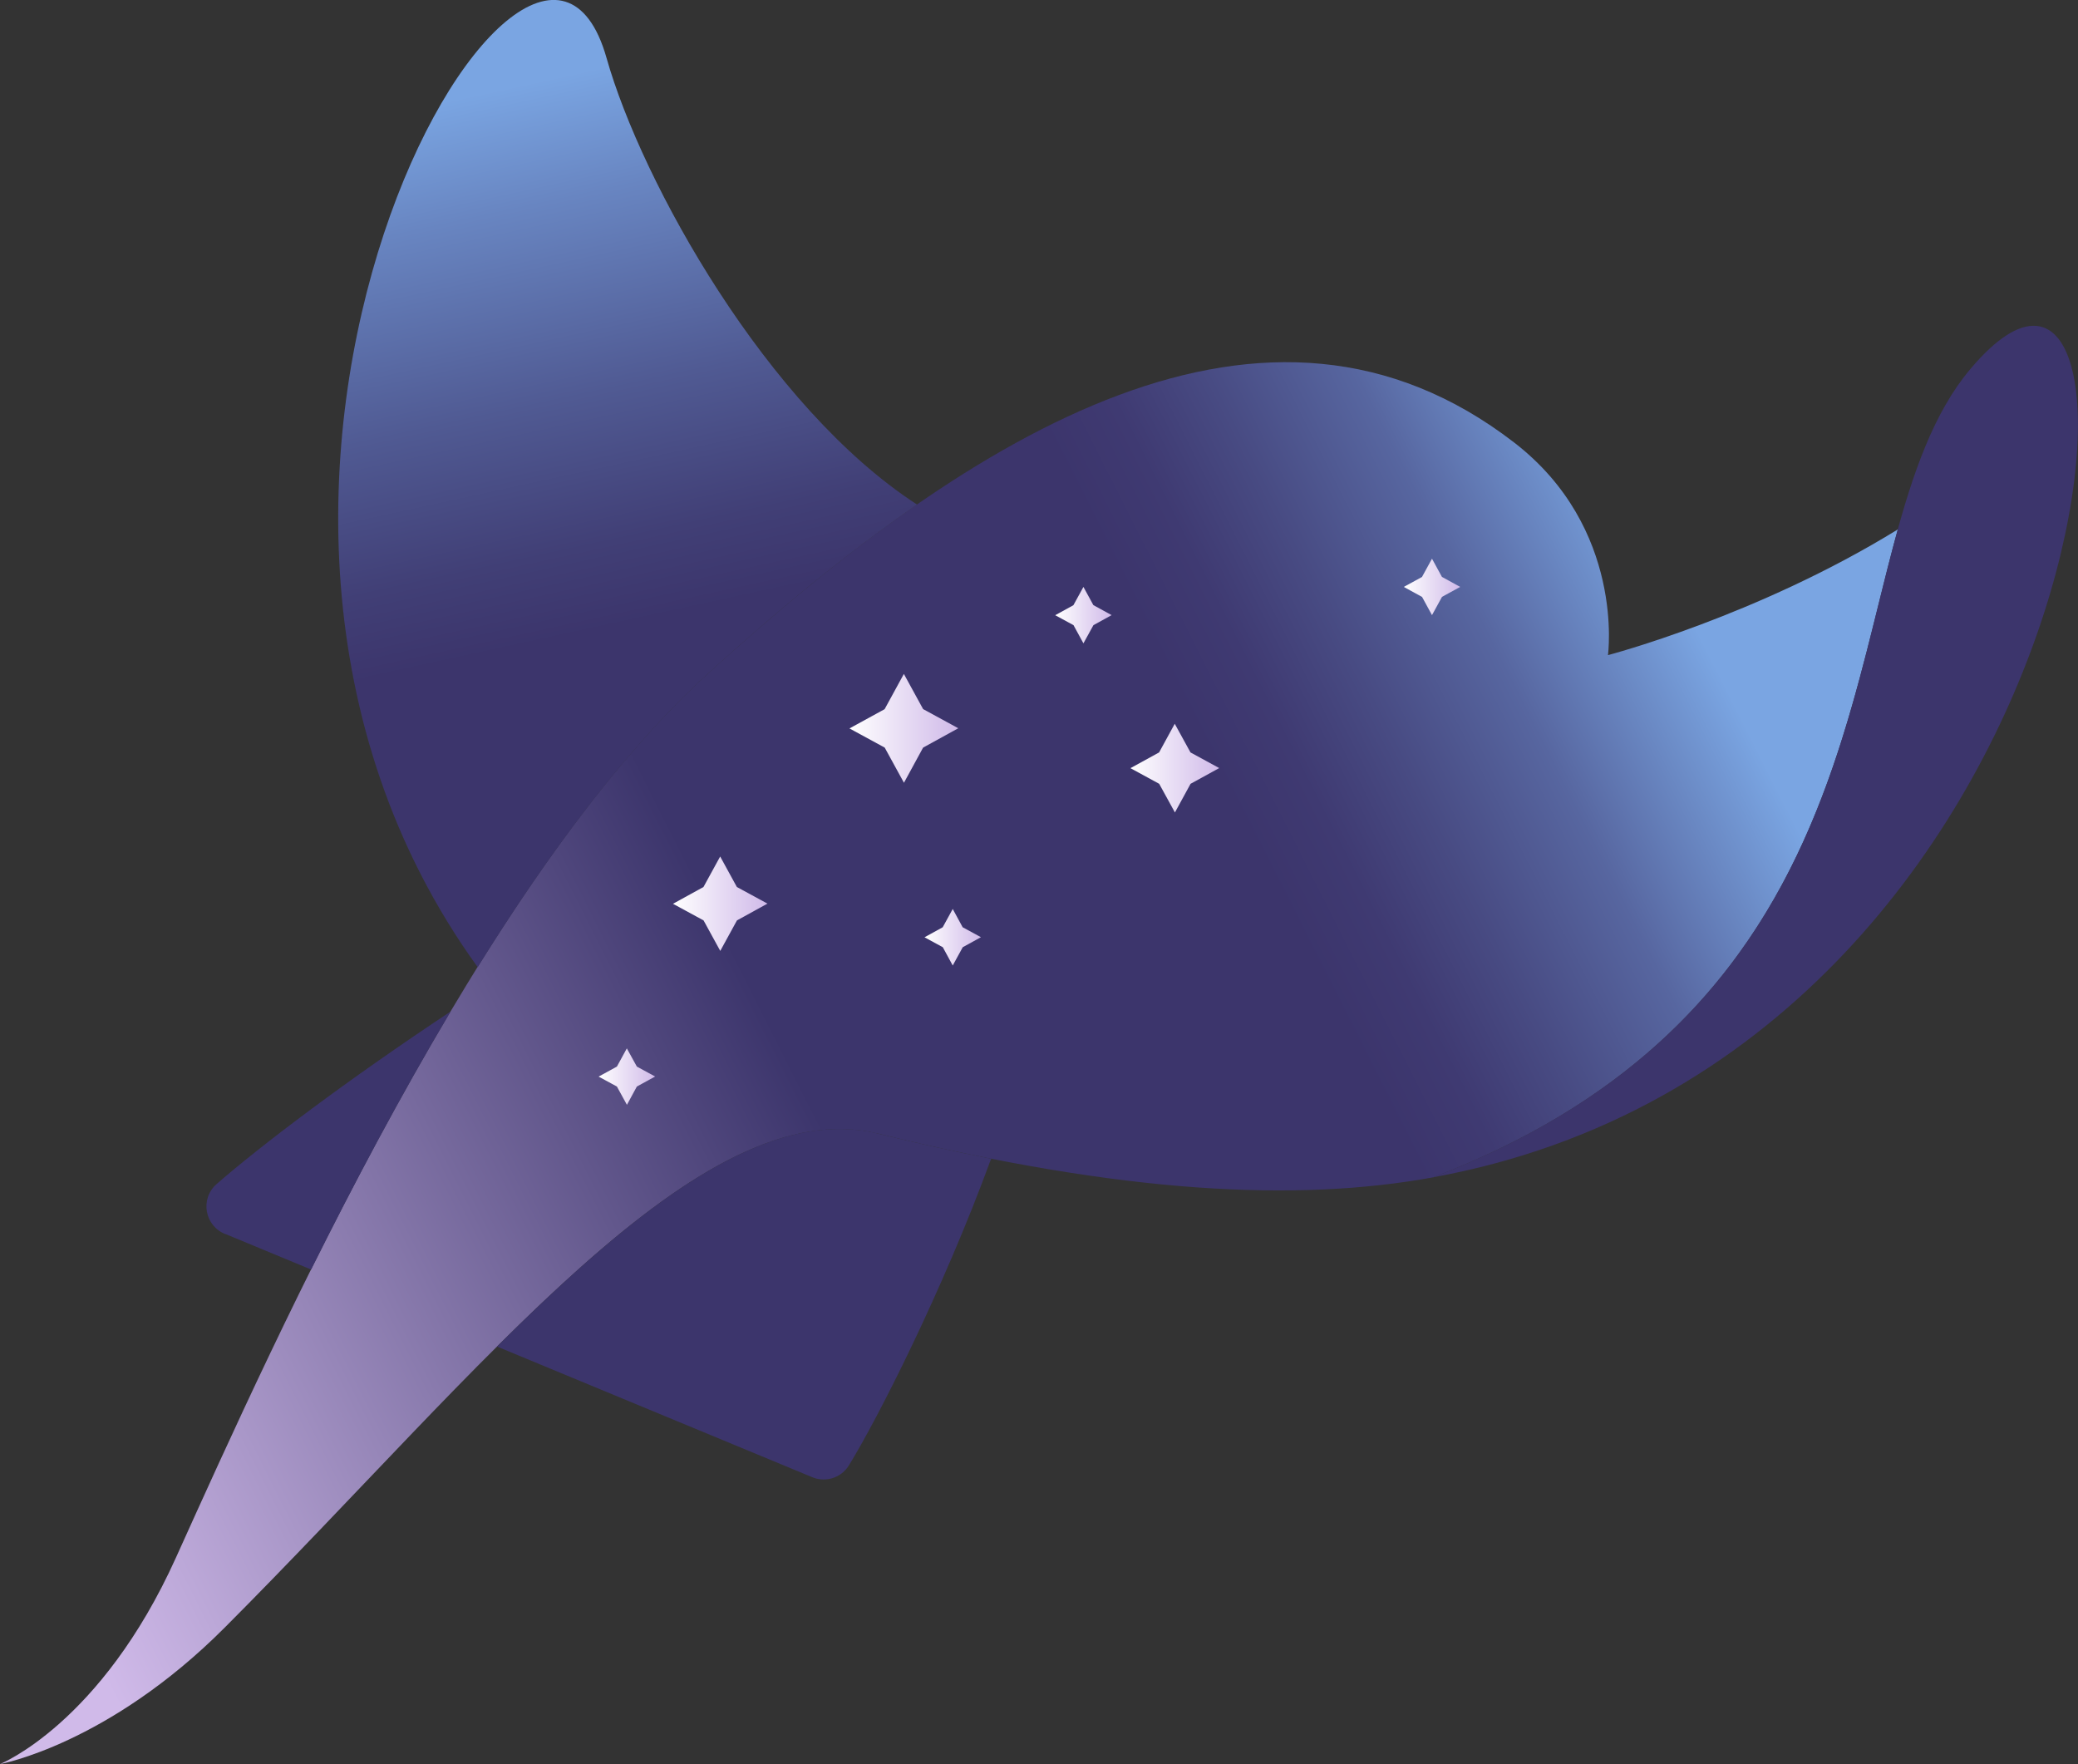 <?xml version="1.0" encoding="UTF-8"?>
<svg id="_Слой_1" data-name="Слой 1" xmlns="http://www.w3.org/2000/svg" xmlns:xlink="http://www.w3.org/1999/xlink" viewBox="0 0 236.43 200.69">
  <rect x="0" y="0" width="236.43" height="200.69" fill="#333333" stroke="none"/>
  <defs>
    <style>
      .cls-1 {
        fill: url(#linear-gradient);
      }

      .cls-2 {
        fill: #3c356c;
      }

      .cls-3 {
        fill: url(#_Безымянный_градиент_5-2);
      }

      .cls-4 {
        fill: url(#linear-gradient-3);
      }

      .cls-5 {
        fill: url(#linear-gradient-4);
      }

      .cls-6 {
        fill: url(#linear-gradient-2);
      }

      .cls-7 {
        fill: url(#linear-gradient-6);
      }

      .cls-8 {
        fill: url(#linear-gradient-7);
      }

      .cls-9 {
        fill: url(#linear-gradient-5);
      }

      .cls-10 {
        fill: url(#_Безымянный_градиент_2);
      }

      .cls-11 {
        fill: url(#_Безымянный_градиент_5);
      }
    </style>
    <linearGradient id="_Безымянный_градиент_5" data-name="Безымянный градиент 5" x1="-1.89" y1="163.86" x2="190.51" y2="66.53" gradientUnits="userSpaceOnUse">
      <stop offset="0" stop-color="#d0bae9"/>
      <stop offset=".47" stop-color="#3c356c"/>
      <stop offset=".74" stop-color="#3c356c"/>
      <stop offset=".78" stop-color="#3f3a72"/>
      <stop offset=".83" stop-color="#484b83"/>
      <stop offset=".9" stop-color="#5766a0"/>
      <stop offset=".96" stop-color="#6c8cc7"/>
      <stop offset="1" stop-color="#7aa5e2"/>
    </linearGradient>
    <linearGradient id="_Безымянный_градиент_5-2" data-name="Безымянный градиент 5" x1="163.6" y1="133.92" x2="164.11" y2="133.66" xlink:href="#_Безымянный_градиент_5"/>
    <linearGradient id="linear-gradient" x1="96.65" y1="82.86" x2="109.03" y2="82.86" gradientUnits="userSpaceOnUse">
      <stop offset="0" stop-color="#fff"/>
      <stop offset="1" stop-color="#d0bae9"/>
    </linearGradient>
    <linearGradient id="linear-gradient-2" x1="128.62" y1="87.38" x2="138.72" y2="87.38" xlink:href="#linear-gradient"/>
    <linearGradient id="linear-gradient-3" x1="105.19" y1="106.63" x2="111.61" y2="106.63" xlink:href="#linear-gradient"/>
    <linearGradient id="linear-gradient-4" x1="159.72" y1="66.77" x2="166.14" y2="66.77" xlink:href="#linear-gradient"/>
    <linearGradient id="linear-gradient-5" x1="76.57" y1="102.81" x2="87.32" y2="102.81" xlink:href="#linear-gradient"/>
    <linearGradient id="linear-gradient-6" x1="68.11" y1="122.48" x2="74.54" y2="122.48" xlink:href="#linear-gradient"/>
    <linearGradient id="linear-gradient-7" x1="120.06" y1="69.98" x2="126.48" y2="69.98" xlink:href="#linear-gradient"/>
    <linearGradient id="_Безымянный_градиент_2" data-name="Безымянный градиент 2" x1="57.2" y1="-1.85" x2="79.77" y2="101.72" gradientUnits="userSpaceOnUse">
      <stop offset=".11" stop-color="#7aa5e2"/>
      <stop offset=".24" stop-color="#6885c1"/>
      <stop offset=".45" stop-color="#505a93"/>
      <stop offset=".61" stop-color="#413f76"/>
      <stop offset=".7" stop-color="#3c356c"/>
    </linearGradient>
  </defs>
  <g>
    <path class="cls-11" d="M215.93,60.23c-16.02,9.87-32.98,14.3-32.98,14.3,0,0,1.98-14.44-10.69-24.2-28.1-21.65-61.13-1.52-91.75,26.33-25.75,23.42-48.92,74.93-60.48,100.52C11.5,196.1,0,200.69,0,200.69c0,0,12.29-2.22,25.56-15.52,29.58-29.65,53.92-61.21,74.4-56.19,27.87,6.83,47.6,7.79,63.11,4.96,43.16-16.57,46.31-50.04,52.86-73.7Z"/>
    <path class="cls-3" d="M163.52,133.85c.23-.04,.46-.09,.69-.13-.23,.05-.46,.09-.69,.13Z"/>
  </g>
  <polygon class="cls-1" points="109.03 82.85 105.03 85.05 102.85 89.05 100.66 85.05 96.65 82.87 100.65 80.68 102.84 76.67 105.03 80.67 109.03 82.85"/>
  <polygon class="cls-6" points="138.72 87.38 135.46 89.17 133.68 92.43 131.89 89.17 128.62 87.39 131.88 85.6 133.66 82.34 135.45 85.6 138.72 87.38"/>
  <polygon class="cls-4" points="111.61 106.62 109.54 107.76 108.4 109.84 107.27 107.76 105.19 106.63 107.26 105.49 108.4 103.41 109.53 105.49 111.61 106.62"/>
  <polygon class="cls-5" points="166.14 66.77 164.07 67.9 162.93 69.98 161.8 67.91 159.72 66.77 161.79 65.64 162.93 63.56 164.06 65.63 166.14 66.77"/>
  <polygon class="cls-9" points="87.32 102.8 83.85 104.71 81.95 108.18 80.05 104.71 76.57 102.82 80.04 100.91 81.94 97.44 83.84 100.91 87.32 102.8"/>
  <polygon class="cls-7" points="74.54 122.47 72.46 123.61 71.33 125.69 70.19 123.61 68.11 122.48 70.19 121.34 71.32 119.27 72.46 121.34 74.54 122.47"/>
  <polygon class="cls-8" points="126.48 69.98 124.41 71.12 123.27 73.19 122.14 71.12 120.06 69.99 122.13 68.85 123.27 66.77 124.4 68.84 126.48 69.98"/>
  <path class="cls-10" d="M80.52,76.67c7.82-7.12,15.81-13.73,23.82-19.27-17.03-11.03-31.33-36.65-35.33-50.81-8.48-29.97-54.18,48.8-14.66,103.44,8.12-13.06,16.98-25,26.17-33.36Z"/>
  <path class="cls-2" d="M224.16,42.01c24.3-28.92,16.65,77.76-61.13,91.93,56.43-21.64,44.51-72.16,61.13-91.93Z"/>
  <g>
    <path class="cls-2" d="M25.68,140.4l9.72,4.03c4.77-9.58,10.11-19.68,15.87-29.35-11.69,7.73-21.67,15.29-26.63,19.63-1.92,1.68-1.35,4.8,1.04,5.7Z"/>
    <path class="cls-2" d="M99.96,128.97c-12.84-3.15-27.2,8.09-43.41,24.22l35.98,14.91c1.51,.56,3.2-.01,4.05-1.38,3.22-5.22,10.65-19.78,16.19-34.9-4.07-.8-8.34-1.75-12.81-2.84Z"/>
  </g>
</svg>